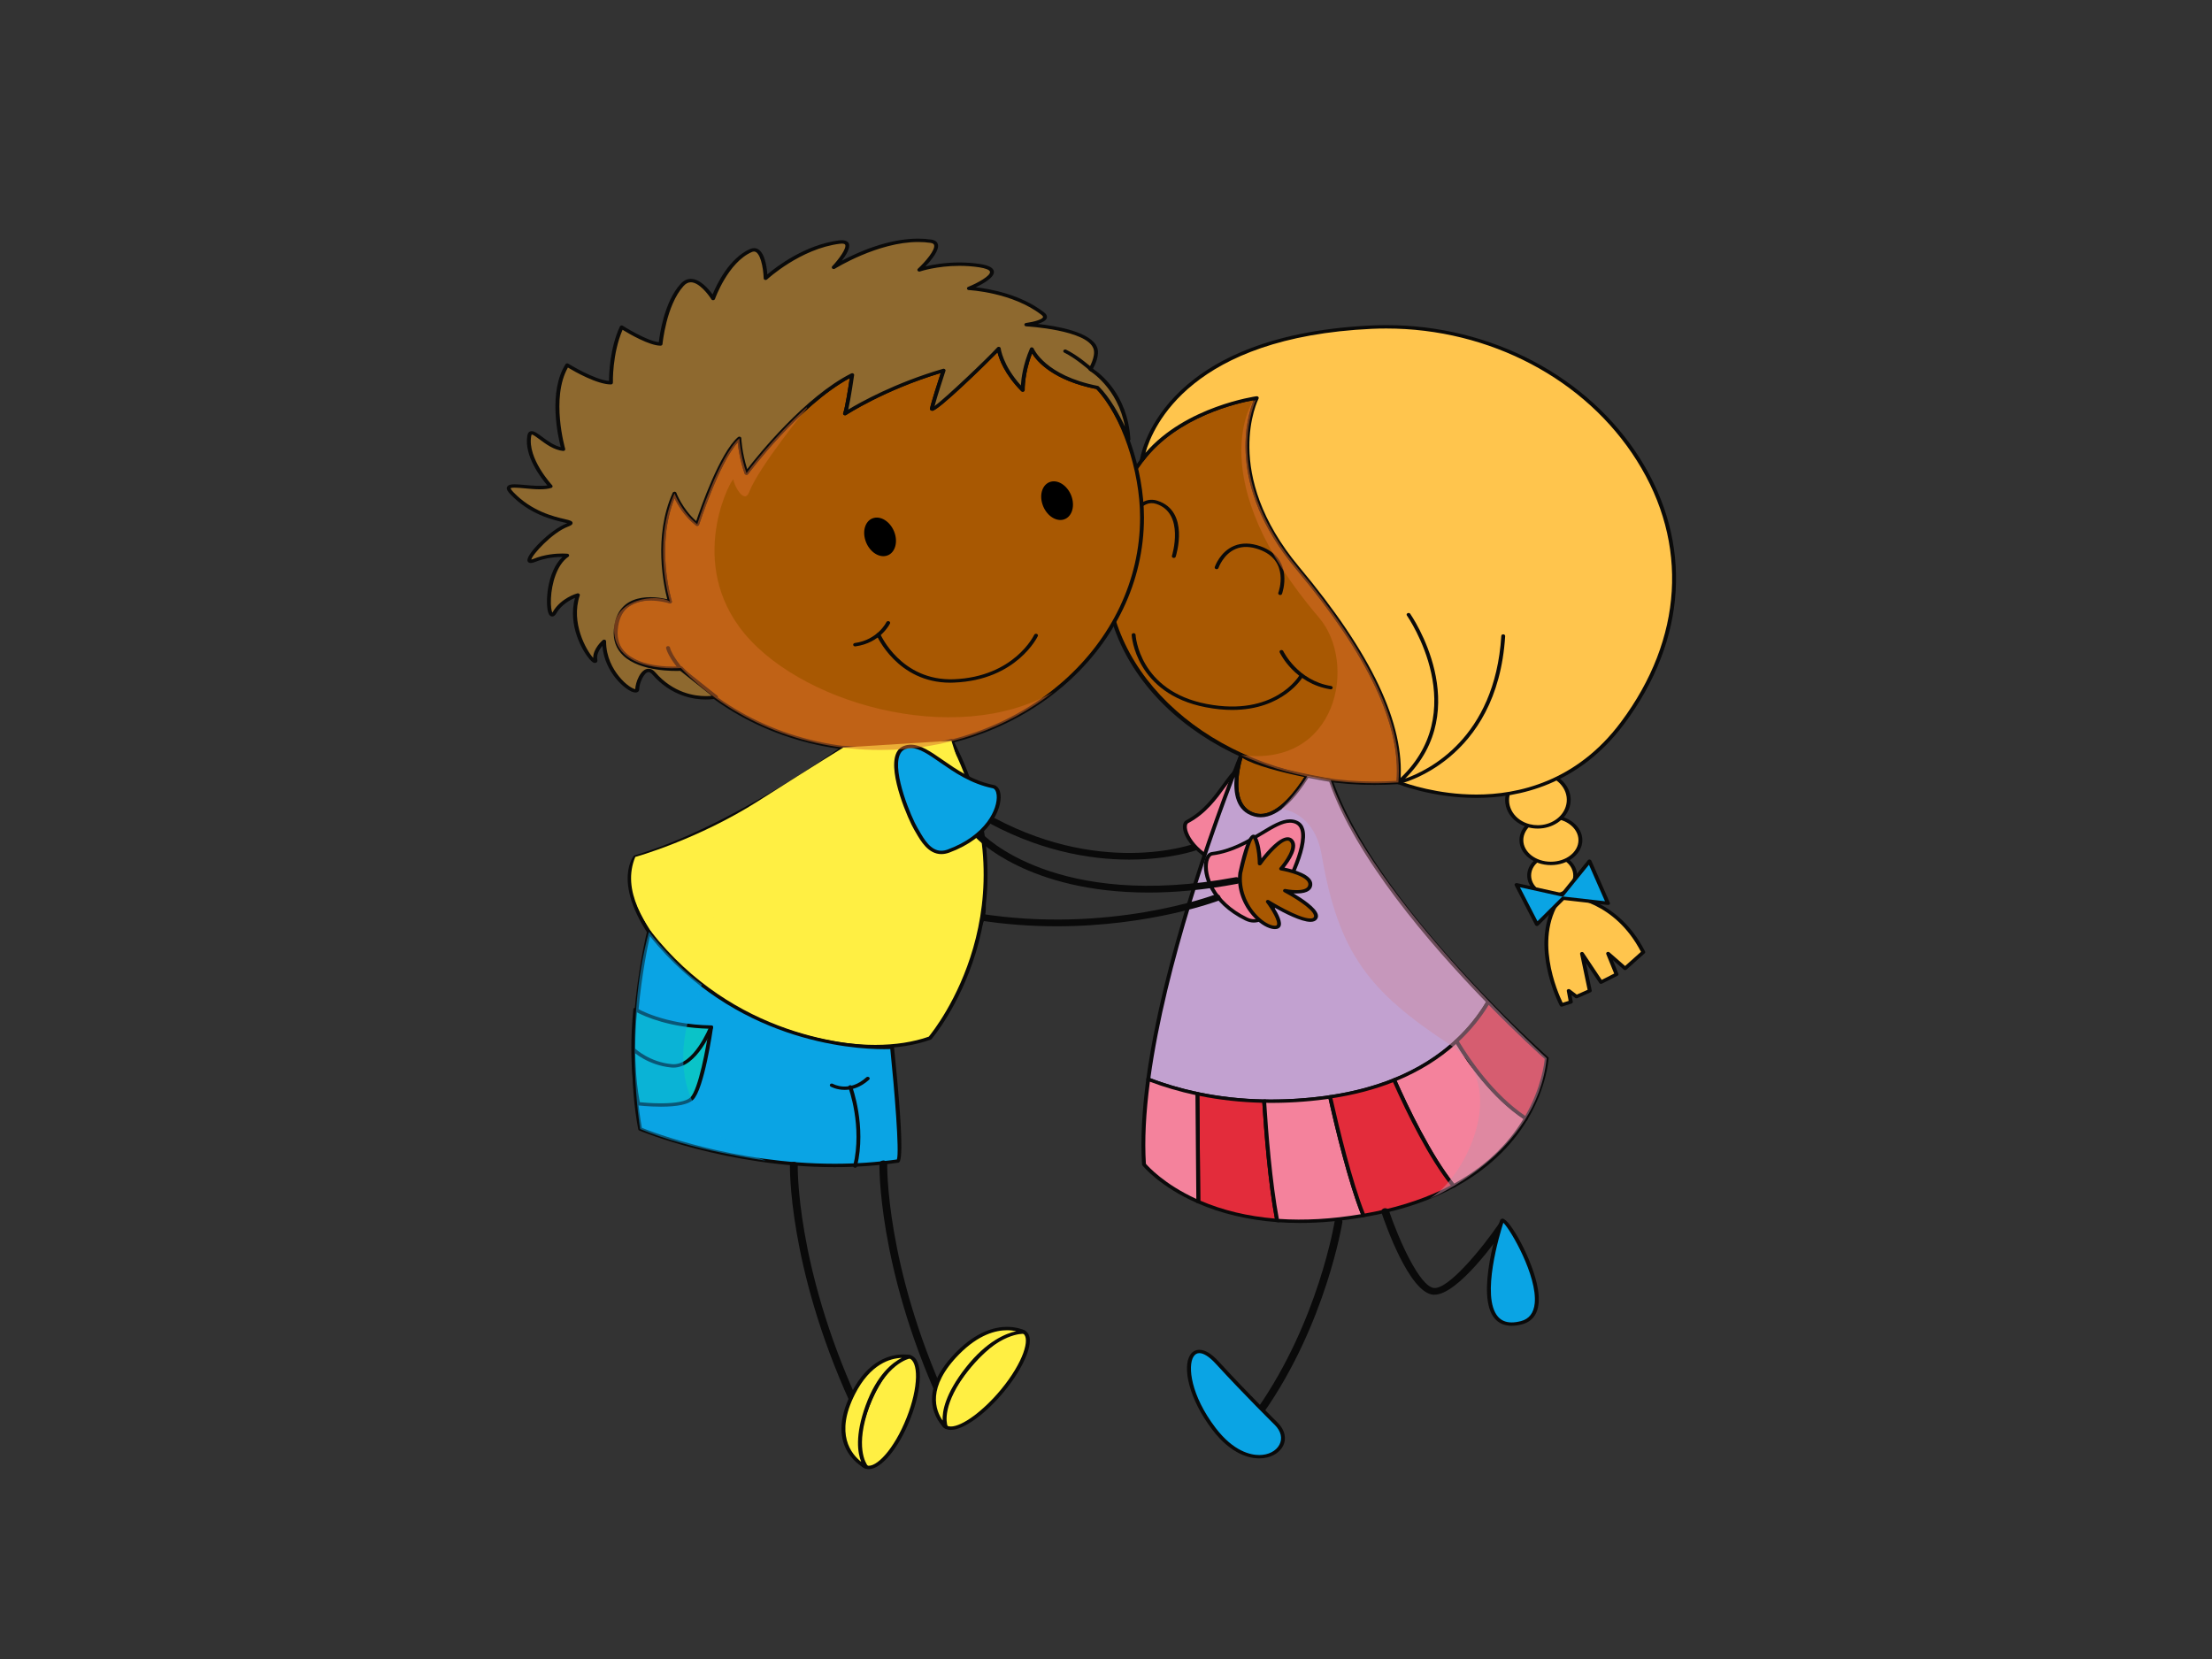 <?xml version="1.0" encoding="utf-8"?>
<!-- Generator: Adobe Illustrator 17.0.0, SVG Export Plug-In . SVG Version: 6.00 Build 0)  -->
<!DOCTYPE svg PUBLIC "-//W3C//DTD SVG 1.1//EN" "http://www.w3.org/Graphics/SVG/1.1/DTD/svg11.dtd">
<svg version="1.1" id="Layer_1" xmlns="http://www.w3.org/2000/svg" xmlns:xlink="http://www.w3.org/1999/xlink" x="0px" y="0px"
	 width="800px" height="600px" viewBox="0 0 800 600" enable-background="new 0 0 800 600" xml:space="preserve">
<rect x="0" y="0" width="800" height="600" fill="#333333" stroke="none"/>
<g>
	<g>
		<g>
			<path fill="#A85802" d="M505.751,282.977c-54.293,3.76-101.535-28.279-105.536-71.554c-1.495-16.222,2.977-31.898,12.751-44.955
				c14.143-18.9,41.578-22.558,41.578-22.558s-14.161,26.89,14.775,61.533C493.242,234.074,507.698,260.591,505.751,282.977z"/>
			<path fill="#0A0A0A" d="M497.11,283.88c-24.73,0-48.327-7.348-66.459-20.711c-18.252-13.435-29.303-31.799-31.142-51.699
				c-1.506-16.393,2.941-32.075,12.854-45.335c14.154-18.912,41.795-22.793,42.078-22.829c0.253-0.024,0.506,0.06,0.663,0.232
				c0.151,0.184,0.187,0.425,0.072,0.621c-0.133,0.265-13.618,26.998,14.715,60.921c26.417,31.627,38.378,57.113,36.553,77.941
				c-0.024,0.301-0.301,0.533-0.645,0.563C502.914,283.775,499.979,283.88,497.11,283.88z M453.435,144.708
				c-5.447,0.982-27.761,5.893-39.879,22.091c-9.762,13.034-14.124,28.457-12.642,44.588c3.694,39.969,45.941,71.271,96.196,71.271
				c2.634,0,5.321-0.085,7.978-0.256c1.555-20.422-10.346-45.498-36.342-76.604C443.101,175.087,451.224,150.062,453.435,144.708z"
				/>
		</g>
		<g>
			<g>
				<g>
					<path fill="#FFC54D" d="M569.692,316.622c0,3.995-3.73,7.225-8.315,7.225c-4.598,0-8.334-3.23-8.334-7.225
						c0-3.965,3.736-7.195,8.334-7.195C565.962,309.427,569.692,312.657,569.692,316.622z"/>
					<path fill="#0A0A0A" d="M561.376,324.456c-4.983,0-9.039-3.513-9.039-7.833c0-4.309,4.056-7.815,9.039-7.815
						c4.965,0,9.008,3.507,9.008,7.815C570.385,320.943,566.342,324.456,561.376,324.456z M561.376,310.03
						c-4.212,0-7.623,2.959-7.623,6.592c0,3.652,3.411,6.616,7.623,6.616c4.194,0,7.616-2.964,7.616-6.616
						C568.992,312.988,565.57,310.03,561.376,310.03z"/>
				</g>
				<g>
					<path fill="#FFC54D" d="M571.572,303.841c0,4.646-4.772,8.436-10.678,8.436c-5.887,0-10.653-3.79-10.653-8.436
						c0-4.661,4.766-8.436,10.653-8.436C566.799,295.405,571.572,299.18,571.572,303.841z"/>
					<path fill="#0A0A0A" d="M560.894,312.874c-6.267,0-11.365-4.049-11.365-9.032c0-4.993,5.098-9.051,11.365-9.051
						c6.279,0,11.389,4.058,11.389,9.051C572.283,308.825,567.173,312.874,560.894,312.874z M560.894,296.013
						c-5.502,0-9.967,3.519-9.967,7.828c0,4.308,4.465,7.815,9.967,7.815s9.979-3.507,9.979-7.815
						C570.873,299.532,566.395,296.013,560.894,296.013z"/>
				</g>
				<g>
					<path fill="#FFC54D" d="M566.914,291.997c-1.717,5.165-7.912,8.159-13.817,6.686c-5.911-1.473-9.316-6.863-7.587-12.045
						c1.723-5.164,7.912-8.159,13.823-6.692C565.245,281.431,568.637,286.809,566.914,291.997z"/>
					<path fill="#0A0A0A" d="M556.158,299.665c-1.103,0-2.2-0.133-3.266-0.397c-6.273-1.561-9.889-7.306-8.063-12.796
						c1.477-4.42,6.177-7.508,11.443-7.508c1.097,0,2.194,0.136,3.254,0.404c6.273,1.567,9.894,7.306,8.062,12.783
						C566.112,296.583,561.412,299.665,556.158,299.665z M556.272,280.184c-4.64,0-8.785,2.733-10.087,6.625
						c-1.609,4.839,1.572,9.91,7.092,11.286c0.946,0.232,1.916,0.355,2.88,0.355c4.64,0,8.792-2.727,10.081-6.631
						c1.615-4.838-1.573-9.909-7.099-11.286C558.2,280.313,557.23,280.184,556.272,280.184z"/>
				</g>
			</g>
			<g>
				<path fill="#FFC54D" d="M564.769,363.443c0,0-12.654-23.748,0.229-39.807c0,0,18.771,0,29.321,20.717l-6.574,5.893l-6.146-5.381
					l3.049,7.514l-5.634,2.844l-6.858-10.31l2.821,13.402l-4.815,2.133l-2.808-2.133l0.76,4.061L564.769,363.443z"/>
				<path fill="#0A0A0A" d="M564.769,364.058c-0.259,0-0.525-0.139-0.645-0.362c-0.121-0.241-12.672-24.26,0.307-40.41
					c0.133-0.162,0.337-0.253,0.566-0.253c0.205,0,19.349,0.241,29.966,21.078c0.121,0.217,0.067,0.494-0.133,0.663l-6.568,5.881
					c-0.139,0.126-0.38,0.247-0.518,0.193c-0.181,0-0.362-0.066-0.494-0.181l-3.953-3.452l2.007,4.959
					c0.109,0.271-0.012,0.584-0.307,0.723l-5.622,2.85c-0.169,0.085-0.362,0.096-0.542,0.066c-0.181-0.048-0.331-0.157-0.416-0.295
					l-4.839-7.255l2.085,9.949c0.06,0.253-0.091,0.524-0.368,0.651l-4.814,2.127c-0.254,0.109-0.561,0.085-0.784-0.085l-1.338-1.018
					l0.452,2.386c0.049,0.296-0.138,0.579-0.452,0.675l-3.338,1.072C564.937,364.039,564.859,364.058,564.769,364.058z
					 M565.371,324.251c-11.148,14.287-1.934,34.914-0.217,38.415l2.169-0.681l-0.663-3.567c-0.054-0.259,0.091-0.506,0.35-0.632
					c0.265-0.126,0.578-0.091,0.807,0.06l2.447,1.874l3.923-1.741l-2.718-12.955c-0.06-0.295,0.133-0.584,0.446-0.693
					c0.331-0.091,0.681,0.018,0.844,0.283l6.52,9.774l4.514-2.284l-2.862-7.044c-0.102-0.272,0.012-0.561,0.289-0.711
					c0.289-0.144,0.645-0.114,0.874,0.091l5.646,4.929l5.743-5.134C584.009,326.022,567.963,324.407,565.371,324.251z"/>
			</g>
		</g>
		<g>
			<path fill="#FFC54D" d="M505.751,282.977c1.946-22.386-12.509-48.903-36.432-77.534c-28.936-34.643-14.775-61.533-14.775-61.533
				s-27.436,3.658-41.578,22.558c0,0,5.11-44.528,83.09-48.149c78.8-3.661,142.12,74.329,90.761,143.171
				C555.501,303.462,505.751,282.977,505.751,282.977z"/>
			<path fill="#0A0A0A" d="M533.952,288.577c-16.035,0-28.388-5.01-28.508-5.046c-0.265-0.112-0.416-0.355-0.392-0.603
				c1.778-20.518-10.087-45.742-36.306-77.131c-25.646-30.71-17.523-55.736-15.311-61.09c-5.447,0.982-27.761,5.893-39.879,22.091
				c-0.181,0.238-0.512,0.331-0.819,0.238c-0.314-0.085-0.506-0.35-0.476-0.627c0.054-0.446,6.068-45.091,83.765-48.695
				c1.772-0.085,3.579-0.13,5.363-0.13c37.884,0,73.076,18.563,91.846,48.415c19.078,30.355,16.956,65.281-5.828,95.82
				C570.915,283.941,549.228,288.577,533.952,288.577z M506.487,282.597c2.29,0.859,13.437,4.764,27.465,4.764
				c14.926,0,36.119-4.544,52.268-26.197c22.501-30.153,24.61-64.631,5.773-94.573c-18.524-29.473-53.244-47.782-90.605-47.782
				c-1.754,0-3.538,0.036-5.291,0.117c-65.182,3.031-79.102,35.136-81.825,44.844c14.576-16.879,39.897-20.428,40.168-20.464
				c0.253-0.024,0.506,0.06,0.663,0.232c0.151,0.184,0.187,0.425,0.072,0.621c-0.133,0.265-13.618,26.998,14.715,60.921
				C496.122,236.487,508.102,261.838,506.487,282.597z"/>
		</g>
		<g>
			<path fill="#0A0A0A" d="M505.751,283.586c-0.253,0-0.494-0.118-0.615-0.302c-0.157-0.244-0.108-0.539,0.109-0.735
				c27.978-24.805,3.826-59.578,3.591-59.933c-0.223-0.277-0.109-0.669,0.229-0.84c0.32-0.172,0.76-0.088,0.958,0.202
				c0.241,0.362,23.814,34.299-1.844,59.62c8.093-2.832,32.473-14.399,34.787-51.605c0.012-0.331,0.301-0.615,0.735-0.584
				c0.386,0.012,0.681,0.313,0.663,0.645c-2.808,45.423-38.095,53.443-38.457,53.503C505.866,283.586,505.8,283.586,505.751,283.586
				L505.751,283.586z"/>
		</g>
		<g>
			<path fill="#0A0A0A" d="M424.524,201.784c-0.054,0-0.121,0-0.181-0.021c-0.38-0.09-0.597-0.422-0.494-0.747
				c0.054-0.154,4.748-15.345-5.664-18.771c-1.301-0.431-2.53-0.368-3.718,0.172c-4.357,1.964-6.593,9.493-6.616,9.572
				c-0.09,0.326-0.464,0.528-0.85,0.443c-0.373-0.088-0.602-0.419-0.506-0.744c0.096-0.331,2.428-8.135,7.315-10.352
				c1.549-0.699,3.194-0.777,4.863-0.22c11.612,3.808,6.749,19.557,6.532,20.226C425.126,201.613,424.825,201.784,424.524,201.784
				L424.524,201.784z"/>
		</g>
		<g>
			<path fill="#0A0A0A" d="M462.987,215.192c-0.067,0-0.139-0.012-0.211-0.03c-0.374-0.106-0.573-0.449-0.464-0.768
				c0.187-0.479,4.23-11.702-6.978-15.691c-3.145-1.124-5.966-1.193-8.4-0.181c-4.514,1.868-6.237,6.849-6.255,6.891
				c-0.102,0.325-0.494,0.509-0.874,0.419c-0.368-0.094-0.573-0.437-0.476-0.756c0.078-0.235,1.91-5.537,6.99-7.65
				c2.808-1.169,6.02-1.112,9.551,0.147c12.419,4.42,7.834,17.068,7.791,17.198C463.553,215.032,463.288,215.192,462.987,215.192
				L462.987,215.192z"/>
		</g>
		<g>
			<path fill="#0A0A0A" d="M445.638,256.755c-2.886,0-6.062-0.289-9.527-0.958c-25.568-4.92-26.815-25.953-26.833-26.164
				c-0.012-0.338,0.295-0.611,0.674-0.639c0.398-0.024,0.729,0.259,0.747,0.59c0,0.208,1.229,20.31,25.712,25.013
				c24.495,4.715,33.371-10.081,33.449-10.229c0.175-0.307,0.615-0.434,0.946-0.274c0.344,0.154,0.488,0.509,0.313,0.816
				C471.043,245.05,464.047,256.755,445.638,256.755L445.638,256.755z"/>
		</g>
		<g>
			<path fill="#0A0A0A" d="M481.281,249.314c-0.036,0-0.085-0.006-0.12-0.019c-12.896-2.063-18.138-12.907-18.349-13.362
				c-0.138-0.32,0.024-0.669,0.38-0.798c0.362-0.12,0.777,0.024,0.922,0.338c0.048,0.106,5.17,10.684,17.294,12.63
				c0.379,0.063,0.639,0.376,0.56,0.714C481.908,249.109,481.618,249.314,481.281,249.314L481.281,249.314z"/>
		</g>
		<g>
			<polygon fill="#0AA4E4" points="564.998,323.636 548.469,319.978 555.862,334.302 565.365,324.859 581.544,326.685 
				574.856,311.457 			"/>
			<path fill="#0A0A0A" d="M555.862,334.91c-0.036,0-0.072,0-0.109,0c-0.241-0.036-0.44-0.175-0.542-0.362l-7.381-14.311
				c-0.109-0.217-0.073-0.47,0.108-0.639c0.169-0.199,0.452-0.259,0.699-0.211l16.077,3.562l9.557-11.841
				c0.151-0.193,0.422-0.283,0.663-0.259c0.265,0.03,0.488,0.187,0.579,0.386l6.616,15.065c0.091,0.109,0.145,0.241,0.145,0.386
				c0,0.344-0.277,0.609-0.717,0.609c-0.03,0-0.085,0-0.109-0.006l-15.806-1.784l-9.256,9.19
				C556.248,334.838,556.067,334.91,555.862,334.91z M549.71,320.894l6.34,12.287l8.779-8.726c0.151-0.157,0.386-0.229,0.615-0.205
				l15.023,1.699l-5.797-13.208l-9.093,11.244c-0.162,0.217-0.464,0.302-0.747,0.241L549.71,320.894z"/>
		</g>
		<g>
			<g>
				<path fill="#0A0A0A" d="M408.392,310.885c-14.209,0-33.359-3.104-54.178-15.173c-0.645-0.374-0.819-1.142-0.397-1.693
					c0.44-0.555,1.319-0.714,1.958-0.334c41.446,24.028,75.702,11.605,76.052,11.47c0.711-0.262,1.53,0.012,1.838,0.639
					c0.331,0.608-0.018,1.325-0.723,1.609C432.767,307.463,423.312,310.885,408.392,310.885L408.392,310.885z"/>
			</g>
			<g>
				<path fill="#F4829C" d="M458.973,304.408c0.669-3.721,1.675-27.098-6.412-27.963c-7.785-0.847-10.425,13.968-23.163,20.711
					c-3.434,1.81,3.031,15.67,21.976,17.58C457.906,315.387,458.316,308.138,458.973,304.408z"/>
				<path fill="#0A0A0A" d="M452.188,315.387L452.188,315.387c-0.283,0-0.591-0.024-0.892-0.043
					c-14.583-1.47-22.024-9.906-23.29-14.881c-0.458-1.853-0.085-3.248,1.03-3.829c6.116-3.242,9.792-8.304,13.034-12.778
					c3.465-4.757,6.17-8.505,10.582-8.027c1.301,0.142,2.452,0.787,3.434,1.904c5.044,5.773,4.158,23.576,3.591,26.77
					c-0.066,0.373-0.133,0.774-0.205,1.199C458.876,309.559,457.967,315.387,452.188,315.387z M451.935,277.011
					c-3.23,0-5.622,3.314-8.671,7.496c-3.164,4.353-7.087,9.78-13.498,13.163c-0.542,0.289-0.693,1.283-0.386,2.525
					c1.181,4.646,8.213,12.533,22.079,13.932c4.802,0.458,5.869-3.791,6.628-8.584c0.067-0.437,0.126-0.856,0.193-1.224
					c0.674-3.757,1.217-20.665-3.327-25.86c-0.735-0.85-1.543-1.317-2.482-1.407C452.291,277.023,452.115,277.011,451.935,277.011z"
					/>
			</g>
		</g>
		<g>
			<path fill="#A85802" d="M453.845,294.706c7.532,2.037,14.914-7.535,18.969-14.091c-8.189-1.663-19.921-4.483-23.898-7.542
				C448.916,273.073,442.589,291.648,453.845,294.706z"/>
			<path fill="#0A0A0A" d="M455.942,295.583L455.942,295.583c-0.777,0-1.555-0.091-2.302-0.307
				c-11.786-3.178-5.658-21.594-5.399-22.38c0.06-0.196,0.247-0.355,0.488-0.415c0.229-0.046,0.476-0.006,0.657,0.135
				c2.953,2.272,11.335,4.911,23.591,7.403c0.211,0.064,0.392,0.178,0.47,0.35c0.09,0.178,0.084,0.376-0.018,0.548
				C469.283,287.607,462.884,295.583,455.942,295.583z M449.332,274.125c-1.067,3.652-4.393,17.523,4.73,19.99
				c0.608,0.172,1.241,0.259,1.88,0.259c6.291,0,12.455-8.057,15.812-13.344C463.655,279.343,453.76,276.863,449.332,274.125z"/>
		</g>
		<g>
			<path fill="#C2A1D0" d="M479.407,396.952c35.589-4.736,51.834-22.639,58.861-34.63c-19.674-20.222-47.393-52.153-56.987-80.117
				c0,0-3.61-0.591-8.466-1.591c-4.055,6.556-11.437,16.128-18.969,14.091c-11.256-3.058-4.929-21.633-4.929-21.633
				s-26.526,64.344-33.636,117.263C429.645,395.898,451.242,400.7,479.407,396.952z"/>
			<path fill="#0A0A0A" d="M459.756,398.893L459.756,398.893c-15.993,0-31.057-2.694-44.76-8.009
				c-0.283-0.12-0.452-0.368-0.416-0.632c7.05-52.377,33.407-116.742,33.673-117.386c0.12-0.313,0.518-0.479,0.879-0.374
				c0.368,0.102,0.566,0.428,0.458,0.747c-0.06,0.184-6.008,18.047,4.471,20.877c0.608,0.172,1.241,0.259,1.88,0.259
				c6.574,0,13.004-8.801,16.245-14.037c0.157-0.244,0.47-0.379,0.789-0.307c4.785,0.982,8.406,1.573,8.442,1.578
				c0.253,0.049,0.464,0.214,0.536,0.425c9.394,27.381,36.101,58.559,56.853,79.891c0.187,0.193,0.223,0.464,0.097,0.681
				c-6.43,10.949-22.675,30.057-59.385,34.944C472.851,398.441,466.198,398.893,459.756,398.893z M416.039,389.951
				c13.401,5.121,28.104,7.725,43.717,7.725l0,0c6.382,0,12.944-0.446,19.548-1.325c33.973-4.538,50.352-20.874,58.125-33.944
				c-20.699-21.32-47.17-52.304-56.703-79.674c-1.043-0.178-3.917-0.675-7.551-1.407c-4.151,6.602-10.431,14.257-17.233,14.257
				c-0.777,0-1.555-0.091-2.302-0.307c-6.761-1.823-7.629-8.662-7.092-14.299C439.407,299.581,421.697,348.475,416.039,389.951z"/>
		</g>
		<g>
			<g>
				<path fill="#E32C3B" d="M433.05,395.56l0.331,39.042c7.267,3.194,16.716,5.911,28.532,6.791
					c-2.645-13.709-4.121-33.697-4.712-43.151C448.223,398.079,440.16,397.061,433.05,395.56z"/>
				<path fill="#0A0A0A" d="M462.751,442.062l-0.898-0.06c-10.527-0.789-20.217-3.091-28.78-6.845l-0.398-0.168l-0.343-40.204
					l0.88,0.181c7.689,1.62,15.769,2.513,24.013,2.663l0.645,0.018l0.03,0.566c0.651,10.31,2.121,29.605,4.701,43.085
					L462.751,442.062z M434.087,434.228c8.056,3.483,17.143,5.664,26.977,6.484c-2.458-13.239-3.881-31.624-4.526-41.873
					c-7.809-0.187-15.462-1.024-22.778-2.507L434.087,434.228z"/>
			</g>
			<g>
				<path fill="#F4829C" d="M479.407,396.952c-7.936,1.048-15.33,1.416-22.205,1.29c0.591,9.454,2.067,29.442,4.712,43.151
					c8.985,0.669,19.355,0.277,31.214-1.796c-4.73-11.642-9.443-31.148-12.069-42.916
					C480.491,396.765,479.973,396.874,479.407,396.952z"/>
				<path fill="#0A0A0A" d="M470.091,442.303c-2.79,0-5.556-0.096-8.237-0.301c-0.331-0.018-0.585-0.235-0.639-0.506
					c-2.597-13.528-4.067-32.889-4.712-43.223c-0.019-0.169,0.054-0.331,0.199-0.458c0.133-0.121,0.355-0.151,0.512-0.187
					c7.153,0.133,14.679-0.289,22.091-1.277c0.307-0.043,0.615-0.102,0.91-0.145l0.723-0.114c0.368-0.078,0.742,0.151,0.808,0.482
					c2.453,10.931,7.261,31.033,12.04,42.819c0.072,0.163,0.048,0.35-0.048,0.5c-0.103,0.151-0.272,0.259-0.476,0.307
					C485.252,441.586,477.454,442.303,470.091,442.303z M462.51,440.832c9.268,0.639,19.246,0.067,29.684-1.699
					c-4.634-11.726-9.256-30.858-11.697-41.729h-0.012c-0.313,0.048-0.627,0.102-0.964,0.144c-7.237,0.97-14.552,1.41-21.573,1.308
					C458.593,409.185,460.04,427.666,462.51,440.832z"/>
			</g>
			<g>
				<path fill="#F4829C" d="M415.28,390.336c-1.482,10.973-2.145,21.469-1.543,30.786c0,0,6.05,7.532,19.644,13.48l-0.331-39.042
					C426.265,394.126,420.317,392.289,415.28,390.336z"/>
				<path fill="#0A0A0A" d="M433.381,435.216c-0.109,0-0.217-0.018-0.307-0.06c-13.6-5.959-19.656-13.371-19.91-13.69
					c-0.078-0.085-0.12-0.193-0.12-0.313c-0.573-8.713-0.054-19.108,1.536-30.9c0.024-0.187,0.157-0.368,0.344-0.452
					c0.199-0.096,0.434-0.108,0.645-0.036c5.519,2.151,11.467,3.898,17.644,5.2c0.313,0.066,0.53,0.313,0.53,0.591l0.349,39.041
					c0,0.223-0.126,0.422-0.331,0.53C433.628,435.186,433.508,435.216,433.381,435.216z M414.43,420.905
					c0.868,1,6.659,7.411,18.24,12.702l-0.32-37.571c-5.755-1.235-11.286-2.862-16.481-4.821
					C414.382,402.514,413.894,412.499,414.43,420.905z"/>
			</g>
			<g>
				<path fill="#F4829C" d="M551.879,404.509c-11.69-7.616-20.464-20.222-25.116-27.978c-5.556,5.141-12.901,10.129-22.561,14.04
					c4.785,10.804,13.046,27.96,21.482,38.349C538.948,421.773,546.992,412.704,551.879,404.509z"/>
				<path fill="#0A0A0A" d="M525.691,429.534c-0.223,0-0.44-0.102-0.585-0.259c-8.243-10.16-16.27-26.538-21.554-38.487
					c-0.133-0.301,0.024-0.627,0.362-0.765c8.623-3.483,16.131-8.171,22.331-13.914c0.157-0.133,0.386-0.229,0.615-0.193
					c0.223,0.024,0.422,0.145,0.531,0.32c4.236,7.086,13.106,20.096,24.905,27.791c0.271,0.181,0.362,0.494,0.199,0.759
					c-6.032,10.154-14.932,18.445-26.429,24.646C525.938,429.498,525.818,429.534,525.691,429.534z M505.107,390.884
					c4.297,9.689,12.467,26.761,20.771,37.204c10.847-5.948,19.283-13.823,25.086-23.41c-11.347-7.593-19.97-19.903-24.363-27.122
					C520.551,383.009,513.326,387.48,505.107,390.884z"/>
			</g>
			<g>
				<path fill="#E32C3B" d="M551.879,404.509c7.002-11.781,7.496-21.777,7.496-21.777s-9.045-8.002-21.108-20.409
					c-2.501,4.284-6.207,9.292-11.504,14.209C531.416,384.286,540.189,396.892,551.879,404.509z"/>
				<path fill="#0A0A0A" d="M552.121,405.419l-0.669-0.422c-12.022-7.833-21.012-21.024-25.315-28.189l-0.223-0.386l0.331-0.313
					c4.586-4.248,8.43-8.972,11.395-14.058l0.482-0.819l0.687,0.693c11.902,12.244,20.982,20.301,21.067,20.385l0.217,0.193
					l-0.012,0.253c-0.012,0.109-0.597,10.268-7.587,22.03L552.121,405.419z M527.62,376.633
					c4.236,7.002,12.756,19.343,24.013,26.954c5.899-10.226,6.888-19.017,7.026-20.62c-1.434-1.277-9.659-8.707-20.247-19.548
					C535.525,368.173,531.891,372.614,527.62,376.633z"/>
			</g>
			<g>
				<path fill="#E32C3B" d="M481.058,396.681c2.627,11.768,7.339,31.274,12.069,42.916c1.428-0.259,2.862-0.513,4.333-0.814
					c11.376-2.308,20.638-5.779,28.225-9.864c-8.436-10.389-16.698-27.544-21.482-38.349
					C497.617,393.246,489.958,395.374,481.058,396.681z"/>
				<path fill="#0A0A0A" d="M492.663,440.296l-0.205-0.5c-4.802-11.859-9.647-32.028-12.1-43.001l-0.133-0.597l0.711-0.108
					c8.322-1.229,16.047-3.278,22.977-6.068l0.681-0.283l0.272,0.608c4.297,9.738,12.805,27.634,21.403,38.222l0.422,0.531
					l-0.627,0.331c-8.225,4.435-17.794,7.774-28.448,9.955c-1.477,0.301-2.917,0.548-4.357,0.813L492.663,440.296z M481.884,397.176
					c2.452,10.912,7.08,30.087,11.702,41.717c1.224-0.223,2.459-0.44,3.718-0.705c10.226-2.073,19.433-5.26,27.388-9.454
					c-7.967-10.009-15.68-25.658-20.88-37.33C497.158,394.024,489.789,395.964,481.884,397.176z"/>
			</g>
		</g>
		<g>
			<path fill="#0A0A0A" d="M455.954,511.286c-0.247,0-0.5-0.048-0.735-0.175c-0.663-0.349-0.88-1.091-0.476-1.669
				c22.115-31.72,27.9-67.417,27.96-67.773c0.096-0.669,0.795-1.157,1.585-1.043c0.765,0.091,1.308,0.705,1.205,1.374
				c-0.048,0.355-5.923,36.559-28.334,68.701C456.888,511.075,456.43,511.286,455.954,511.286L455.954,511.286z"/>
		</g>
		<g>
			<path fill="#0A0A0A" d="M518.767,468.25c-0.211,0-0.428-0.006-0.639-0.024c-8.436-1.085-16.89-24.929-18.5-29.708
				c-0.223-0.65,0.205-1.325,0.958-1.512c0.753-0.186,1.525,0.181,1.741,0.826c3.538,10.479,11.057,27.322,16.216,27.972
				c5.152,0.663,17.24-13.998,23.669-23.374c0.404-0.584,1.272-0.765,1.941-0.421c0.663,0.338,0.885,1.09,0.488,1.669
				C541.774,447.858,527.342,468.25,518.767,468.25L518.767,468.25z"/>
		</g>
		<g>
			<path fill="#0AA4E4" d="M461.582,514.938c0,0-10.557-10.352-21.458-22.223c-10.901-11.889-15.48,5.176-1.055,24.056
				C453.49,535.667,470.374,523.772,461.582,514.938z"/>
			<path fill="#0A0A0A" d="M455.442,527.448h-0.012c-3.38,0-10.081-1.344-16.944-10.34c-8.575-11.238-10.853-22.555-8.093-26.996
				c0.784-1.272,1.958-1.941,3.368-1.941c2.043,0,4.381,1.398,6.912,4.152c10.769,11.744,21.332,22.109,21.441,22.217
				c2.597,2.621,3.296,5.785,1.862,8.49C462.54,525.754,459.262,527.448,455.442,527.448z M433.761,489.376
				c-0.885,0-1.591,0.44-2.127,1.296c-2.109,3.399-1.006,13.932,8.02,25.767c6.502,8.515,12.666,9.792,15.775,9.792l0,0
				c3.272,0,6.056-1.416,7.274-3.706c1.211-2.296,0.608-4.917-1.657-7.183c-0.102-0.102-10.678-10.503-21.47-22.259
				C437.37,490.69,435.316,489.376,433.761,489.376z"/>
		</g>
		<g>
			<path fill="#0AA4E4" d="M543.202,441.526c0,0-14.36,42.331,7.038,36.86C565.709,474.433,544.245,438.482,543.202,441.526z"/>
			<path fill="#0A0A0A" d="M546.715,479.488L546.715,479.488c-2.561-0.006-4.616-0.874-6.104-2.591
				c-7.195-8.328,1.531-34.426,1.91-35.528c0.151-0.47,0.567-0.633,0.904-0.633c2.537,0,11.027,15.016,12.762,25.363
				c1.507,9.032-2.295,11.985-5.76,12.877C549.095,479.314,547.854,479.488,546.715,479.488z M543.696,442.23
				c-1.211,3.784-8.201,26.701-1.952,33.944c1.224,1.404,2.845,2.097,4.972,2.097l0,0c1,0,2.115-0.157,3.32-0.464
				c2.994-0.771,4.676-2.959,5.02-6.508C555.983,461.495,546.414,444.767,543.696,442.23z"/>
		</g>
		<g>
			<path fill="#F4829C" d="M462.36,325.419c2.284-3.217,13.727-24.401,6.665-27.926c-6.804-3.402-15.878,9.355-30.647,11.259
				c-3.989,0.53-4.248,15.474,12.341,23.615C456.448,335.163,460.076,328.637,462.36,325.419z"/>
			<path fill="#0A0A0A" d="M453.459,333.657L453.459,333.657c-1.018,0-2.055-0.259-3.091-0.753
				c-12.775-6.273-15.824-16.547-14.763-21.56c0.404-1.856,1.374-3.019,2.675-3.194c7.087-0.904,12.745-4.332,17.746-7.361
				c3.971-2.401,7.406-4.474,10.515-4.474c1.013,0,1.965,0.22,2.838,0.651c1.139,0.576,1.916,1.546,2.308,2.898
				c2.055,7.02-6.773,23.121-8.726,25.869c-0.223,0.326-0.463,0.675-0.723,1.037C460.257,329.686,457.545,333.657,453.459,333.657z
				 M466.541,297.541c-2.669,0-5.935,1.952-9.707,4.236c-4.869,2.962-10.943,6.631-18.348,7.59
				c-0.645,0.072-1.224,0.958-1.489,2.199c-1,4.664,1.934,14.317,14.07,20.265c0.819,0.41,1.621,0.608,2.392,0.608
				c3.278,0,5.755-3.633,7.569-6.285c0.259-0.368,0.494-0.736,0.729-1.055c2.308-3.23,10.419-18.626,8.569-24.944
				c-0.307-1.03-0.844-1.735-1.657-2.142C468.006,297.695,467.313,297.541,466.541,297.541z"/>
		</g>
		<g>
			<path fill="#0A0A0A" d="M382.144,335.001c-8.966,0-18.62-0.639-28.701-2.254c-0.759-0.114-1.271-0.747-1.127-1.404
				c0.144-0.663,0.874-1.109,1.639-0.982c47.333,7.556,85.103-6.676,85.482-6.821c0.705-0.265,1.537,0,1.856,0.615
				c0.32,0.621-0.005,1.349-0.711,1.627C440.275,325.883,416.075,335.001,382.144,335.001L382.144,335.001z"/>
		</g>
		<g>
			<path fill="#FFD9B3" d="M355.732,326.366c0,0-3.019-13.902-4.543-11.016c-1.506,2.88-1.506,8.141-1.506,8.141
				s-6.972-9.714-9.702-7.363c-2.724,2.374,3.043,8.93,3.043,8.93s-9.4,1.578-9.104,4.989c0.307,3.405,7.875,1.838,7.875,1.838
				s-11.515,6.026-9.382,8.659c2.115,2.615,14.739-5.249,14.739-5.249s-6.261,8.31-2.019,8.044
				C349.375,343.081,356.841,335.471,355.732,326.366z"/>
			<path fill="#0A0A0A" d="M344.946,343.955c-1.024,0-1.507-0.44-1.73-0.802c-0.784-1.248,0.5-3.851,1.73-5.827
				c-3.122,1.754-8.231,4.369-11.051,4.369c-1.175,0-1.766-0.439-2.061-0.813c-0.35-0.434-0.464-0.976-0.331-1.56
				c0.512-2.097,4.519-4.809,7.309-6.478c-0.205,0.012-0.404,0.012-0.608,0.012c-4.122,0-4.887-1.735-4.989-2.759
				c-0.271-3.23,5.953-4.875,8.599-5.429c-1.531-1.941-4.899-6.743-2.338-8.961c0.428-0.355,0.952-0.548,1.53-0.548
				c2.561,0,6.164,4.037,8.057,6.399c0.138-1.832,0.506-4.586,1.494-6.454c0.325-0.621,0.771-0.76,1.103-0.76
				c0.536,0,2.175,0,4.772,11.901c0.614,5.013-1.247,10.274-4.983,14.131c-2.049,2.115-4.387,3.452-6.267,3.567L344.946,343.955z
				 M347.152,334.675c0.168,0,0.355,0.06,0.476,0.175c0.254,0.205,0.296,0.536,0.115,0.771c-2.007,2.663-3.839,6.086-3.29,6.96
				c0.03,0.048,0.109,0.163,0.494,0.163l0.138-0.012c1.483-0.096,3.507-1.296,5.285-3.14c3.483-3.609,5.236-8.533,4.67-13.16
				c-0.952-4.345-2.404-9.316-3.296-10.618c-1.338,2.887-1.362,7.611-1.362,7.677c0,0.265-0.21,0.507-0.512,0.579
				c-0.301,0.072-0.615-0.036-0.789-0.259c-2.067-2.874-6.074-7.43-8.075-7.43c-0.205,0-0.38,0.054-0.524,0.181
				c-1.874,1.621,1.694,6.532,3.085,8.129c0.151,0.168,0.187,0.386,0.102,0.597c-0.084,0.193-0.289,0.331-0.524,0.373
				c-2.278,0.374-8.719,2-8.521,4.338c0.102,1.079,1.296,1.639,3.579,1.639c1.747,0,3.417-0.344,3.434-0.35
				c0.326-0.078,0.687,0.078,0.808,0.368c0.133,0.265,0.018,0.591-0.283,0.735c-2.398,1.272-8.755,5.02-9.274,7.183
				c-0.091,0.338,0.012,0.512,0.09,0.615c0.061,0.06,0.223,0.277,0.916,0.277c3.085,0,10.316-4.085,12.841-5.664
				C346.856,334.718,347.007,334.675,347.152,334.675z"/>
		</g>
		<g opacity="0.5">
			<path fill="#D76B2A" d="M469.319,205.442c-26.164-31.319-17.095-56.302-15.113-60.804l-1.061,0.485
				c0,0-19.005,28.023,23.923,78.285c13.95,16.357,6.683,54.227-28.153,49.665l-0.024,0.006c16.601,7.577,36.215,11.323,56.86,9.897
				C507.698,260.591,493.242,234.074,469.319,205.442z"/>
		</g>
		<g opacity="0.5">
			<path fill="#C98EA6" d="M463.462,292.57c0,0,11.829,0.798,14.534,16.652c6.104,35.739,17.348,49.544,46.435,68.635
				c22.741,14.926,4.7,49.146-7.496,55.648c0,0,38.927-15.841,42.44-50.774c0,0-63.56-58.077-78.095-100.526l-8.466-1.591
				C472.814,280.614,470.5,285.263,463.462,292.57z"/>
		</g>
	</g>
	<g>
		<g>
			<path fill="#A85802" d="M396.871,140.15c9.129,9.445,16.173,29.608,16.173,47.007c0,46.438-42.374,84.082-94.636,84.082
				c-28.9,0-54.781-11.5-72.13-29.644c0,0-22.796,2.052-24.139-12.6c-1.175-12.781,15.951-14.408,20.169-11.371
				c0,0-6.568-20.912,1.645-39.183c0,0,2.35,6.496,8.201,11.16c0,0,7.978-24.766,15.245-31.072c0,0,0.241,5.887,2.579,12.606
				c0,0,19.234-26.01,38.228-35.552c0,0-1.639,11.582-2.567,14.013c0,0,14.064-9.346,35.631-15.64c0,0-3.749,11.377-4.218,13.814
				c-0.47,2.432,20.88-18.068,24.163-21.729c0,0,0.699,6.903,8.677,15.02c0,0-0.241-6.692,3.272-14.82
				C373.165,126.239,377.13,136.284,396.871,140.15z"/>
			<path fill="#0A0A0A" d="M318.408,271.853c-27.9,0-54.281-10.795-72.437-29.632c-0.476,0.025-1.349,0.073-2.513,0.073
				c-6.255,0-20.928-1.287-22.019-13.248c-0.343-3.727,0.771-6.828,3.296-9.198c2.772-2.597,7.195-4.152,11.835-4.152
				c1.802,0,3.417,0.259,4.664,0.702c-1.265-5.01-4.923-22.645,2.055-38.186c0.108-0.238,0.397-0.349,0.687-0.386
				c0.295,0.006,0.554,0.178,0.645,0.422c0.018,0.069,2.133,5.779,7.177,10.211c1.584-4.74,8.539-24.664,15.095-30.356
				c0.205-0.172,0.506-0.232,0.765-0.136c0.265,0.081,0.44,0.308,0.445,0.542c0.006,0.054,0.223,5.155,2.128,11.175
				c3.947-5.086,20.939-26.249,37.631-34.63c0.229-0.118,0.506-0.106,0.729,0.012c0.229,0.142,0.349,0.355,0.313,0.591
				c-0.054,0.398-1.211,8.515-2.139,12.477c4.26-2.567,16.921-9.689,34.281-14.748c0.247-0.088,0.524-0.024,0.711,0.135
				c0.186,0.157,0.271,0.386,0.186,0.6c-0.024,0.099-3.012,9.163-3.959,12.748c4.019-2.916,19.337-17.499,22.663-21.202
				c0.181-0.202,0.482-0.283,0.759-0.214c0.271,0.072,0.47,0.283,0.507,0.528c0.006,0.066,0.711,6.116,7.303,13.423
				c0.144-2.519,0.771-7.566,3.29-13.374c0.102-0.244,0.367-0.44,0.669-0.398c0.295,0,0.554,0.166,0.657,0.41
				c0.036,0.099,4.122,9.777,23.2,13.522c0.151,0.036,0.277,0.091,0.379,0.208c9.31,9.614,16.324,30,16.324,47.387
				C413.737,233.863,370.971,271.853,318.408,271.853z M246.279,240.98c0.205,0,0.404,0.087,0.542,0.223
				c17.879,18.713,43.983,29.427,71.587,29.427c51.792,0,93.919-37.447,93.919-83.473c0-17.044-6.803-36.956-15.836-46.453
				c-15.511-3.094-21.362-9.91-23.235-12.865c-2.826,7.303-2.664,13.155-2.664,13.209c0.006,0.259-0.168,0.491-0.452,0.591
				c-0.277,0.084-0.603,0.018-0.795-0.181c-6.032-6.143-7.966-11.573-8.581-14.016c-4.483,4.567-21.44,21.133-23.591,21.133
				c-0.211,0-0.5-0.102-0.632-0.244c-0.115-0.123-0.241-0.331-0.175-0.657c0.386-2.028,2.905-9.819,3.869-12.766
				c-20.512,6.189-34.046,15.08-34.179,15.168c-0.247,0.165-0.578,0.172-0.844,0.012c-0.247-0.147-0.355-0.431-0.253-0.69
				c0.729-1.877,1.917-9.602,2.368-12.648c-18.234,9.843-36.565,34.453-36.757,34.706c-0.145,0.196-0.41,0.31-0.693,0.274
				c-0.259-0.036-0.494-0.202-0.573-0.421c-1.663-4.778-2.284-9.087-2.489-11.281c-6.773,7.484-13.908,29.503-13.986,29.741
				c-0.061,0.205-0.241,0.365-0.476,0.425c-0.241,0.054-0.494,0-0.675-0.141c-4.224-3.372-6.652-7.614-7.719-9.862
				c-7.026,17.499-1.03,37.08-0.971,37.276c0.078,0.259-0.042,0.531-0.301,0.675c-0.259,0.147-0.597,0.13-0.832-0.042
				c-1.024-0.736-3.001-1.172-5.284-1.172c-4.255,0-8.292,1.395-10.804,3.751c-2.253,2.107-3.236,4.899-2.922,8.271
				c0.994,10.955,14.751,12.139,20.614,12.139c1.651,0,2.742-0.106,2.742-0.106C246.237,240.98,246.255,240.98,246.279,240.98z"/>
		</g>
		<g>
			<path fill="#8E692F" d="M396.871,140.15c-19.741-3.866-23.706-13.911-23.706-13.911c-3.513,8.128-3.272,14.82-3.272,14.82
				c-7.978-8.117-8.677-15.02-8.677-15.02c-3.284,3.661-24.634,24.161-24.163,21.729c0.47-2.437,4.218-13.814,4.218-13.814
				c-21.566,6.294-35.631,15.64-35.631,15.64c0.927-2.431,2.567-14.013,2.567-14.013c-18.994,9.542-38.228,35.552-38.228,35.552
				c-2.338-6.718-2.579-12.606-2.579-12.606c-7.267,6.306-15.245,31.072-15.245,31.072c-5.851-4.664-8.201-11.16-8.201-11.16
				c-8.213,18.271-1.645,39.183-1.645,39.183s-18.18-5.782-19.578,10.063c-1.41,15.836,23.573,14.314,23.573,14.314l12.654,10.045
				c0,0-12.624,2.896-22.525-8.523c-3.151-3.661-5.971,3.046-5.971,5.791c0,2.732-11.955-4.881-11.955-17.364
				c0,0-3.875,3.344-3.17,6.697c0.705,3.354-10.913-10.057-6.333-23.455c0,0-5.634,1.524-8.442,6.387
				c-2.814,4.887-3.869-14.92,4.574-20.704c0,0-5.972-0.615-11.955,1.828c-5.99,2.432,4.82-10.099,11.955-12.796
				c5.622-2.13-9.051,0-20.048-11.578c-4.923-5.183,8.093-0.603,14.077-2.432c0,0-9.25-9.843-7.743-18.279
				c0.699-3.965,5.972,4.26,12.311,4.869c0,0-5.64-19.18,1.404-30.467c0,0,10.202,6.399,15.83,6.399c0,0-0.349-10.955,3.869-20.102
				c0,0,9.496,6.089,14.064,6.089c0,0,1.278-14.109,7.743-21.316c4.929-5.484,11.262,4.875,11.262,4.875s4.7-13.471,13.721-17.369
				c4.929-2.13,5.273,10.051,5.273,10.051s12.082-11.286,26.737-13.091c7.393-0.922-2.109,9.135-2.109,9.135
				s18.945-11.922,35.167-9.443c5.99,0.91-4.212,10.358-4.212,10.358s9.858-3.347,21.807-1.515
				c11.968,1.823-3.868,8.213-3.868,8.213s15.914,0.702,26.737,9.138c3.525,2.751-5.978,3.965-5.978,3.965
				s22.441,1.211,24.977,8.529c1.061,3.053-1.765,7.62-1.765,7.62s12.666,7.306,13.721,25.279
				C408.109,158.836,403.234,146.455,396.871,140.15z"/>
			<path fill="#0A0A0A" d="M255.258,252.989c-4.284,0-12.522-1.184-19.373-9.111c-0.331-0.362-0.808-0.81-1.332-0.81
				c-1.591,0-3.386,4.076-3.386,6.246c0,0.693-0.53,1.159-1.314,1.159c-1.699,0.012-4.785-2.223-7.165-5.176
				c-2.025-2.51-4.399-6.502-4.826-11.726c-0.995,1.19-2.218,3.112-1.832,4.965c0.06,0.271,0.102,0.669-0.181,0.976
				c-0.133,0.141-0.464,0.259-0.669,0.259l0,0c-0.379,0-0.916-0.154-1.97-1.383c-2.471-2.848-7.978-12.182-5.249-22.163
				c-1.747,0.741-4.917,2.431-6.773,5.634c-0.151,0.283-0.639,1.106-1.47,1.106l0,0c-0.584,0-1.03-0.386-1.338-1.135
				c-1.253-3.136-0.741-14.987,5.056-20.416c-2.079-0.012-5.996,0.223-9.955,1.844c-1.591,0.639-2.519,0.373-2.706-0.443
				c-0.566-2.302,8.334-11.286,14.077-13.471c0.114-0.036,0.211-0.075,0.295-0.112c-0.379-0.096-0.861-0.214-1.308-0.319
				c-4.025-0.934-12.365-2.904-19.294-10.193c-0.76-0.81-1.585-1.829-1.121-2.676c0.428-0.786,1.657-0.892,2.676-0.892
				c1.048,0,2.398,0.13,3.832,0.253c2.7,0.256,6.008,0.491,8.02,0.147c-2.121-2.479-8.539-10.671-7.231-18.026
				c0.235-1.323,0.989-1.591,1.585-1.591c1,0,2.163,0.865,3.76,2.049c1.91,1.431,4.23,3.151,6.731,3.733
				c-1.043-4.019-4.562-19.91,1.717-29.979c0.096-0.16,0.265-0.271,0.464-0.302c0.205-0.045,0.41-0.006,0.566,0.102
				c0.102,0.051,9.256,5.761,14.709,6.246c0.012-2.537,0.295-11.831,3.935-19.698c0.072-0.172,0.247-0.302,0.458-0.35
				c0.205-0.06,0.44-0.024,0.608,0.099c0.085,0.048,8.508,5.42,13.016,5.924c0.319-2.817,1.976-14.531,7.827-21.039
				c1.085-1.235,2.357-1.856,3.749-1.856c3.356,0,6.459,3.673,7.87,5.637c1.446-3.531,5.977-13.151,13.594-16.45
				c0.476-0.208,0.958-0.313,1.41-0.313c3.634,0,4.567,6.351,4.802,9.494c3.368-2.85,13.709-10.756,26.013-12.293
				c2.23-0.277,3.067,0.443,3.393,1.006c0.808,1.501-0.861,4.224-2.482,6.351c5.393-2.887,16.559-7.996,27.61-7.996
				c1.651,0,3.248,0.117,4.767,0.344c1.524,0.241,2.103,0.946,2.314,1.512c0.837,2.16-2.344,5.98-4.466,8.201
				c2.555-0.627,6.948-1.432,12.299-1.432c2.525,0,5.031,0.181,7.442,0.549c3.181,0.485,4.827,1.374,5.038,2.663
				c0.313,2.124-3.79,4.453-6.562,5.761c4.917,0.552,16.257,2.492,24.736,9.1c1.085,0.834,1.109,1.596,0.946,2.076
				c-0.338,0.94-1.736,1.609-3.236,2.076c6.731,0.747,19.518,2.908,21.494,8.608c0.934,2.688-0.826,6.312-1.543,7.602
				c2.428,1.594,12.485,9.147,13.516,25.245c0.036,0.075,0.054,0.147,0.054,0.229c0,0.338-0.331,0.621-0.723,0.605
				c-0.313,0.021-0.584-0.154-0.687-0.41c-0.048-0.117-4.827-12.139-10.949-18.327c-15.517-3.094-21.368-9.91-23.242-12.865
				c-2.826,7.303-2.664,13.155-2.664,13.209c0.006,0.259-0.168,0.491-0.452,0.591c-0.277,0.084-0.603,0.018-0.795-0.181
				c-6.032-6.143-7.966-11.573-8.581-14.016c-4.483,4.567-21.44,21.133-23.591,21.133c-0.211,0-0.5-0.102-0.632-0.244
				c-0.115-0.123-0.241-0.331-0.175-0.657c0.386-2.028,2.905-9.819,3.869-12.766c-20.494,6.189-34.046,15.08-34.179,15.168
				c-0.247,0.165-0.578,0.165-0.844,0.012c-0.247-0.147-0.355-0.431-0.253-0.69c0.729-1.877,1.917-9.602,2.368-12.648
				c-18.234,9.843-36.565,34.453-36.757,34.706c-0.145,0.196-0.41,0.31-0.693,0.274c-0.259-0.036-0.494-0.202-0.573-0.421
				c-1.663-4.778-2.284-9.087-2.489-11.281c-6.773,7.484-13.908,29.503-13.986,29.741c-0.061,0.205-0.241,0.365-0.476,0.425
				c-0.241,0.054-0.494,0-0.675-0.141c-4.224-3.372-6.652-7.614-7.719-9.862c-7.026,17.499-1.03,37.08-0.971,37.276
				c0.067,0.223-0.012,0.455-0.217,0.615c-0.187,0.16-0.458,0.196-0.711,0.118c-0.03-0.006-3.181-0.988-6.833-0.988
				c-7.213,0-11.19,3.531-11.805,10.524c-0.313,3.51,0.729,6.42,3.08,8.62c6.254,5.845,19.68,5.046,19.747,5.034
				c0.186-0.006,0.373,0.054,0.524,0.16l12.661,10.057c0.193,0.147,0.271,0.379,0.205,0.591c-0.06,0.22-0.247,0.391-0.512,0.439
				C259.084,252.658,257.595,252.989,255.258,252.989z M234.553,241.854c0.88,0,1.705,0.428,2.459,1.314
				c6.484,7.478,14.209,8.595,18.246,8.595c0.856,0,1.603-0.036,2.163-0.106l-11.383-9.038c-2.079,0.093-14.402,0.325-20.572-5.444
				c-2.621-2.456-3.79-5.674-3.447-9.542c1.242-14.028,15.101-11.91,19.319-10.904c-1.193-4.508-5.189-22.603,1.952-38.517
				c0.108-0.238,0.397-0.349,0.687-0.386c0.295,0.006,0.554,0.178,0.645,0.422c0.018,0.069,2.133,5.779,7.177,10.211
				c1.584-4.74,8.539-24.664,15.095-30.356c0.205-0.172,0.506-0.232,0.765-0.136c0.265,0.081,0.44,0.308,0.445,0.542
				c0.006,0.054,0.223,5.155,2.128,11.175c3.947-5.086,20.939-26.249,37.631-34.63c0.229-0.118,0.506-0.106,0.729,0.012
				c0.229,0.142,0.349,0.355,0.313,0.591c-0.054,0.398-1.211,8.515-2.139,12.477c4.26-2.567,16.921-9.689,34.281-14.748
				c0.247-0.088,0.524-0.024,0.711,0.135c0.186,0.157,0.271,0.386,0.186,0.6c-0.024,0.099-3.012,9.163-3.959,12.748
				c4.019-2.916,19.337-17.499,22.663-21.202c0.181-0.202,0.482-0.283,0.759-0.214c0.271,0.072,0.47,0.283,0.507,0.528
				c0.006,0.066,0.711,6.116,7.303,13.423c0.144-2.519,0.771-7.566,3.29-13.374c0.102-0.244,0.367-0.44,0.669-0.398
				c0.295,0,0.554,0.166,0.657,0.41c0.036,0.099,4.122,9.777,23.2,13.522c0.144,0.036,0.271,0.091,0.373,0.196
				c4.026,3.998,7.442,10.31,9.449,14.516c-2.634-14.149-12.733-20.153-12.848-20.214c-0.307-0.172-0.41-0.515-0.234-0.798
				c0.024-0.036,2.663-4.39,1.705-7.152c-2.368-6.828-24.127-8.081-24.35-8.087c-0.355-0.024-0.645-0.271-0.657-0.591
				c-0.006-0.307,0.241-0.587,0.597-0.626c2.73-0.356,5.863-1.238,6.14-2.085c0.102-0.265-0.235-0.597-0.524-0.826
				c-10.503-8.189-26.14-8.976-26.303-8.982c-0.319-0.012-0.591-0.214-0.657-0.491c-0.06-0.265,0.102-0.545,0.397-0.669
				c3.429-1.377,8.153-3.986,7.924-5.447c-0.096-0.681-1.512-1.256-3.881-1.627c-2.32-0.355-4.748-0.533-7.195-0.533
				c-8.183,0-14.179,2.007-14.239,2.034c-0.301,0.109-0.645,0.012-0.832-0.235c-0.187-0.232-0.157-0.545,0.067-0.756
				c2.615-2.426,6.514-6.906,5.838-8.639c-0.09-0.244-0.319-0.563-1.229-0.711c-1.434-0.211-2.953-0.319-4.519-0.319
				c-14.589,0-29.972,9.565-30.117,9.668c-0.295,0.172-0.693,0.141-0.927-0.078c-0.241-0.226-0.254-0.566-0.03-0.811
				c2.35-2.479,5.357-6.559,4.67-7.822c-0.187-0.338-0.856-0.442-1.916-0.319c-14.258,1.768-26.2,12.796-26.315,12.904
				c-0.211,0.178-0.506,0.235-0.771,0.16c-0.271-0.085-0.44-0.307-0.452-0.552c-0.121-4.04-1.278-9.702-3.477-9.702
				c-0.241,0-0.494,0.049-0.784,0.172c-8.64,3.745-13.311,16.86-13.353,17.001c-0.096,0.226-0.331,0.398-0.615,0.425
				c-0.283,0.018-0.555-0.099-0.687-0.32c-1.055-1.714-4.429-6.152-7.435-6.152c-0.952,0-1.82,0.446-2.645,1.362
				c-6.279,6.987-7.581,20.864-7.599,21.006c-0.024,0.313-0.325,0.557-0.705,0.557c-4.019,0-11.364-4.284-13.739-5.746
				c-3.772,8.762-3.495,19.027-3.489,19.138c0,0.166-0.073,0.325-0.199,0.434c-0.133,0.123-0.307,0.193-0.506,0.193
				c-4.996,0-13.173-4.667-15.571-6.111c-6.267,11.003-1.043,29.213-0.982,29.409c0.048,0.196,0,0.395-0.145,0.555
				c-0.156,0.147-0.386,0.22-0.615,0.196c-3.32-0.319-6.321-2.549-8.508-4.188c-1.109-0.823-2.35-1.751-2.832-1.751
				c-0.012,0.006-0.12,0.13-0.193,0.56c-1.44,8.081,7.49,17.701,7.58,17.791c0.144,0.148,0.193,0.359,0.139,0.555
				c-0.067,0.196-0.229,0.344-0.446,0.404c-1.085,0.338-2.453,0.507-4.164,0.507c-1.808,0-3.748-0.187-5.454-0.347
				c-1.386-0.133-2.7-0.25-3.676-0.25c-1.205,0-1.404,0.189-1.404,0.202l0,0c0,0-0.067,0.325,0.928,1.371
				c6.659,6.993,14.709,8.882,18.584,9.792c1.934,0.455,2.808,0.663,2.868,1.374c0.06,0.651-0.753,1.022-1.651,1.359
				c-5.658,2.131-12.961,10.148-13.268,11.916c0.144-0.024,0.373-0.091,0.729-0.232c4.164-1.709,8.352-1.958,10.479-1.958
				c1.151,0,1.855,0.078,1.855,0.078c0.283,0.024,0.518,0.196,0.59,0.437c0.078,0.238-0.006,0.485-0.234,0.645
				c-4.255,2.922-6.068,9.885-6.309,14.974c-0.151,2.985,0.211,4.661,0.5,5.251c0.042-0.063,0.103-0.159,0.168-0.259
				c2.922-5.052,8.623-6.643,8.858-6.715c0.254-0.064,0.524-0.006,0.711,0.147c0.181,0.16,0.253,0.404,0.181,0.618
				c-3.362,9.831,2.404,19.9,4.863,22.573c-0.078-3.323,3.29-6.288,3.459-6.43c0.199-0.172,0.506-0.226,0.765-0.136
				c0.265,0.099,0.434,0.32,0.434,0.573c0,5.716,2.513,10.024,4.634,12.642c2.519,3.143,5.062,4.556,5.917,4.658
				C229.822,246.864,231.618,241.854,234.553,241.854z"/>
		</g>
		<g>
			<path fill="#0A0A0A" d="M394.744,134.316c-0.187,0-0.374-0.072-0.506-0.189c-0.054-0.043-5.08-4.525-9.329-6.593
				c-0.343-0.16-0.47-0.536-0.277-0.831c0.187-0.292,0.627-0.404,0.958-0.232c4.435,2.148,9.454,6.619,9.647,6.803
				c0.289,0.259,0.277,0.632-0.006,0.871C395.093,134.25,394.912,134.316,394.744,134.316L394.744,134.316z"/>
		</g>
		<g>
			<path fill="#0A0A0A" d="M246.303,242.601c-0.217,0-0.439-0.072-0.578-0.238c-0.168-0.202-4.085-4.815-4.815-7.963
				c-0.072-0.326,0.169-0.645,0.56-0.715c0.356-0.072,0.753,0.148,0.826,0.479c0.669,2.874,4.525,7.43,4.562,7.466
				c0.235,0.271,0.168,0.651-0.151,0.85C246.586,242.571,246.442,242.601,246.303,242.601L246.303,242.601z"/>
		</g>
		<g>
			<path d="M323.609,192.9c1.211,3.787-0.193,7.442-3.128,8.135c-2.935,0.699-6.291-1.799-7.502-5.601
				c-1.211-3.793,0.187-7.438,3.122-8.129C319.041,186.606,322.391,189.109,323.609,192.9z"/>
		</g>
		<g>
			<path d="M387.633,179.802c1.193,3.794-0.199,7.43-3.133,8.141c-2.928,0.702-6.291-1.805-7.496-5.604
				c-1.218-3.791,0.187-7.436,3.121-8.144C383.066,173.502,386.416,176.009,387.633,179.802z"/>
		</g>
		<g>
			<path fill="#0A0A0A" d="M343.699,246.906c-19.204,0-26.58-17.014-26.664-17.185c-0.12-0.32,0.061-0.669,0.434-0.781
				c0.344-0.117,0.76,0.042,0.892,0.362c0.085,0.166,7.484,17.044,26.628,16.357c21.814-0.895,28.978-15.92,29.05-16.074
				c0.145-0.32,0.549-0.455,0.916-0.338c0.361,0.13,0.53,0.479,0.391,0.792c-0.072,0.16-7.58,15.914-30.291,16.824
				C344.609,246.888,344.151,246.906,343.699,246.906L343.699,246.906z"/>
		</g>
		<g>
			<path fill="#0A0A0A" d="M309.261,233.773c-0.338,0-0.645-0.208-0.693-0.515c-0.06-0.325,0.205-0.645,0.578-0.696
				c8.316-1.16,11.395-7.484,11.425-7.55c0.144-0.313,0.554-0.461,0.922-0.338c0.349,0.13,0.536,0.491,0.392,0.81
				c-0.15,0.275-3.435,7.023-12.51,8.289C309.334,233.773,309.297,233.773,309.261,233.773L309.261,233.773z"/>
		</g>
		<g>
			<path fill="#FFEF43" d="M305.037,270.328c0,0-40.102,29.252-75.275,39.593c0,0-8.629,10.883,9.84,33.817
				c21.115,26.207,68.604,41.735,96.745,31.684c0,0,39.753-45.688,7.75-107.537C344.097,267.885,328.261,272.453,305.037,270.328z"
				/>
			<path fill="#0A0A0A" d="M316.57,379.116c-28.58,0-61.186-14.733-77.541-35.016c-18.541-23.043-10.213-34.058-9.846-34.516
				c0.085-0.108,0.199-0.193,0.344-0.229c34.661-10.211,74.66-39.198,75.052-39.49c0.157-0.111,0.349-0.147,0.53-0.141
				c4.08,0.373,8.201,0.557,12.256,0.557c15.999,0,26.394-2.941,26.502-2.965c0.343-0.105,0.723,0.043,0.861,0.326
				c31.811,61.454-7.43,107.69-7.815,108.154c-0.072,0.085-0.175,0.144-0.301,0.199C330.797,378.068,324.054,379.116,316.57,379.116
				z M230.226,310.428c-0.916,1.434-6.773,12.178,9.967,32.973c15.836,19.662,48.683,34.498,76.377,34.498
				c7.219,0,13.715-1.006,19.325-2.97c2.284-2.76,37.975-47.376,7.803-106.293c-2.482,0.627-12.293,2.874-26.333,2.874
				c-4.007,0-8.086-0.189-12.106-0.548C301.934,273.351,263.688,300.503,230.226,310.428z"/>
		</g>
		<g>
			<path fill="#FFEF43" d="M345.729,273.073c0,0-16.643-3.455-48.538,21.929c-31.901,25.38-50.888,31.683-35.185,66.616
				c0,0-42.223-27.821-32.244-51.696c0,0,22.398-6.177,44.44-20.195c22.049-14.016,30.834-19.397,30.834-19.397l39.06-2.444
				L345.729,273.073z"/>
		</g>
		<g>
			<g>
				<path fill="#0AA4E4" d="M234.685,337.032c0,0-9.496,37.788-3.164,71.292c0,0,44.193,18.662,93.226,11.576
					c2.109-0.307-2.121-41.121-2.121-41.121S270.213,382.43,234.685,337.032z"/>
				<path fill="#0A0A0A" d="M301.825,422.116c-38.788,0-70.298-13.118-70.605-13.239c-0.217-0.09-0.362-0.265-0.392-0.452
					c-6.285-33.245,3.074-71.141,3.17-71.509c0.061-0.253,0.277-0.428,0.554-0.47c0.265-0.06,0.561,0.048,0.723,0.253
					c30.159,38.541,72.31,41.542,84.512,41.542c1.784,0,2.754-0.072,2.79-0.072c0.349-0.018,0.717,0.217,0.747,0.554
					c4.29,41.38,2.284,41.675,1.524,41.777C317.456,421.568,309.701,422.116,301.825,422.116z M232.149,407.913
					c3.441,1.386,33.335,12.973,69.677,12.973c7.707,0,15.287-0.524,22.543-1.549c0.994-2.548-0.885-25.399-2.38-39.921
					c-0.488,0.018-1.235,0.036-2.2,0.036c-12.25,0-54.256-2.971-84.747-40.879C233.438,345.684,226.707,378.591,232.149,407.913z"/>
			</g>
			<g>
				<g>
					<path fill="#0A0A0A" d="M309.267,422.339c-0.06,0-0.102-0.012-0.15-0.012c-0.373-0.072-0.626-0.392-0.536-0.717
						c3.441-14.299-1.705-28.195-1.754-28.327c-0.114-0.313,0.078-0.669,0.458-0.765c0.362-0.115,0.771,0.072,0.885,0.391
						c0.054,0.133,5.297,14.323,1.784,28.943C309.882,422.146,309.593,422.339,309.267,422.339L309.267,422.339z"/>
				</g>
				<g>
					<path fill="#0A0A0A" d="M305.525,394.174c-3.007,0-5.068-1.163-5.092-1.187c-0.325-0.181-0.41-0.56-0.205-0.844
						c0.217-0.277,0.651-0.349,0.982-0.168c0.241,0.138,5.935,3.278,12.112-2.35c0.271-0.235,0.735-0.241,1-0.018
						c0.277,0.229,0.289,0.608,0.024,0.868C311.159,393.367,308.026,394.174,305.525,394.174L305.525,394.174z"/>
				</g>
			</g>
			<g>
				<g>
					<path fill="#0AC3C8" d="M229.762,365.07c0,0,9.84,6.092,27.43,6.394c0,0-3.158,22.235-7.02,25.905
						c-3.869,3.639-19.355,1.82-19.355,1.82S227.653,386.094,229.762,365.07z"/>
					<path fill="#0A0A0A" d="M239.048,400.249c-4.357,0-8.286-0.452-8.328-0.458c-0.296-0.03-0.531-0.235-0.597-0.482
						c-0.036-0.139-3.157-13.432-1.067-34.294c0.024-0.217,0.181-0.41,0.404-0.5c0.234-0.096,0.5-0.072,0.699,0.06
						c0.102,0.06,9.919,5.99,27.056,6.279c0.193,0.006,0.379,0.078,0.506,0.205c0.139,0.139,0.205,0.302,0.175,0.476
						c-0.133,0.922-3.236,22.482-7.219,26.236C248.936,399.411,245.019,400.249,239.048,400.249z M231.414,398.628
						c1.169,0.126,4.278,0.404,7.635,0.404c5.489,0,9.147-0.729,10.593-2.085c2.953-2.772,5.79-18.307,6.767-24.892
						c-14.172-0.38-23.151-4.405-26.049-5.93C228.671,384.178,230.913,396.265,231.414,398.628z"/>
				</g>
				<g>
					<path fill="#0A0A0A" d="M243.585,386.118c-0.241,0-0.47-0.012-0.717-0.03c-8.593-0.784-13.932-5.779-14.154-5.99
						c-0.259-0.259-0.247-0.639,0.042-0.85c0.295-0.235,0.735-0.223,0.994,0.03c0.06,0.048,5.213,4.875,13.275,5.592
						c7.798,0.802,13.45-13.461,13.51-13.6c0.121-0.319,0.531-0.488,0.886-0.379c0.373,0.102,0.573,0.446,0.446,0.765
						C257.626,372.27,252.076,386.118,243.585,386.118L243.585,386.118z"/>
				</g>
			</g>
		</g>
		<g>
			<path fill="#0AA4E4" d="M331.183,299.671c-2.097-3.504-12.07-26.297-3.983-29.343c7.803-2.935,16.18,10.967,32.015,14.161
				c4.278,0.871,2.814,16.3-16.18,23.305C336.48,310.217,333.292,303.184,331.183,299.671z"/>
			<path fill="#0A0A0A" d="M340.439,308.897c-4.718,0-7.43-4.712-9.219-7.819c-0.235-0.392-0.446-0.774-0.651-1.124
				c-1.796-2.965-9.443-20.145-6.532-27.279c0.579-1.437,1.555-2.407,2.893-2.904c0.795-0.301,1.639-0.449,2.5-0.449
				c3.549,0,7.219,2.543,11.467,5.49c5.086,3.543,10.859,7.547,18.481,9.087c1.38,0.283,2.296,1.573,2.489,3.562
				c0.524,5.242-4.05,15.546-18.56,20.901C342.337,308.716,341.367,308.897,340.439,308.897z M329.43,270.527
				c-0.675,0-1.314,0.121-1.946,0.362c-0.97,0.362-1.657,1.073-2.109,2.184c-2.627,6.43,4.345,22.835,6.441,26.324
				c0.205,0.343,0.434,0.729,0.663,1.13c1.735,3.019,4.116,7.158,7.96,7.158c0.735,0,1.519-0.151,2.314-0.446
				c13.829-5.092,18.198-14.782,17.71-19.681c-0.138-1.365-0.68-2.323-1.416-2.471c-7.924-1.606-14.082-5.887-19.024-9.319
				C335.986,272.959,332.491,270.527,329.43,270.527z"/>
		</g>
		<g>
			<path fill="#0A0A0A" d="M308.676,507.833c-0.554,0-1.096-0.283-1.319-0.771c-22.35-49.212-21.675-85.302-21.669-85.657
				c0.018-0.681,0.602-1.205,1.446-1.199c0.771,0.012,1.392,0.578,1.38,1.247c-0.012,0.35-0.669,35.998,21.47,84.717
				c0.295,0.627-0.073,1.326-0.795,1.585C309.02,507.809,308.852,507.833,308.676,507.833L308.676,507.833z"/>
		</g>
		<g>
			<path fill="#0A0A0A" d="M341.042,507.833c-0.561,0-1.091-0.283-1.314-0.771c-22.35-49.212-21.681-85.82-21.675-86.175
				c0.024-0.669,0.566-1.163,1.434-1.187c0.777,0.019,1.398,0.566,1.386,1.254c-0.006,0.349-0.663,36.498,21.476,85.217
				c0.289,0.627-0.072,1.326-0.795,1.585C341.385,507.809,341.204,507.833,341.042,507.833L341.042,507.833z"/>
		</g>
		<g>
			<path fill="#FFEF43" d="M328.61,512.835c-4.327,11.021-11.166,18.975-15.269,17.758c-4.098-1.205-3.917-11.106,0.416-22.133
				c4.327-11.027,11.166-18.975,15.269-17.77C333.124,491.895,332.943,501.814,328.61,512.835z"/>
			<path fill="#0A0A0A" d="M314.214,531.34c-0.386,0-0.747-0.066-1.096-0.151c-5.062-1.501-3.995-12.829-0.03-22.941
				c4.176-10.587,10.515-18.294,15.076-18.294c0.374,0,0.729,0.054,1.097,0.163c2.29,0.674,3.495,3.507,3.417,7.972
				c-0.085,4.248-1.272,9.551-3.399,14.938C325.109,523.634,318.776,531.34,314.214,531.34z M328.164,491.184
				c-3.38,0-9.442,6.532-13.751,17.469c-4.477,11.425-4.037,20.427-0.85,21.373c3.218,0.94,9.792-5.713,14.378-17.396
				c2.079-5.266,3.254-10.443,3.344-14.559c0.06-3.79-0.868-6.327-2.489-6.803C328.592,491.208,328.387,491.184,328.164,491.184z"/>
		</g>
		<g>
			<path fill="#FFEF43" d="M313.341,530.593c0,0-14.986-6.52-4.778-26.622c8.28-16.312,20.464-13.281,20.464-13.281
				s-9.364,1.531-15.269,17.77C307.863,524.688,313.341,530.593,313.341,530.593z"/>
			<path fill="#0A0A0A" d="M313.377,531.214c-0.006,0-0.024-0.006-0.036-0.006c-0.115,0-0.211-0.012-0.313-0.06
				c-0.157-0.078-15.456-7.015-5.116-27.405c6.122-12.082,14.372-13.884,18.746-13.884c1.555,0,2.525,0.234,2.567,0.253
				c0.313,0.072,0.518,0.325,0.507,0.608c-0.012,0.277-0.247,0.518-0.573,0.566c-0.085,0.012-9.057,1.741-14.733,17.348
				c-5.297,14.559-1.248,20.651-0.608,21.488c0.156,0.109,0.265,0.289,0.265,0.47C314.082,530.937,313.768,531.214,313.377,531.214z
				 M326.152,491.088c-4.128,0.144-11.383,2.163-16.951,13.142c-7.327,14.431-1.308,21.675,2.26,24.453
				c-1.235-3.08-2.368-9.443,1.621-20.41C317.143,497.12,322.819,492.757,326.152,491.088z"/>
		</g>
		<g>
			<path fill="#FFEF43" d="M362.614,502.88c-7.816,9.473-17.018,15.378-20.542,13.197c-3.52-2.187-0.042-11.624,7.773-21.097
				c7.822-9.472,17.011-15.378,20.548-13.196C373.919,483.953,370.435,493.408,362.614,502.88z"/>
			<path fill="#0A0A0A" d="M343.873,517.143c-0.85,0-1.596-0.181-2.217-0.572c-4.339-2.688,0.464-13.275,7.616-21.953
				c6.761-8.183,14.704-13.901,19.313-13.901c0.85,0,1.603,0.199,2.205,0.573c4.357,2.693-0.439,13.269-7.616,21.946
				C356.425,511.419,348.496,517.143,343.873,517.143z M368.585,481.935c-4.116,0-11.756,5.634-18.168,13.407
				c-8.093,9.804-10.678,18.542-7.936,20.235c0.362,0.235,0.837,0.338,1.391,0.338c4.116,0,11.763-5.628,18.168-13.383
				c8.099-9.817,10.684-18.548,7.942-20.259C369.616,482.055,369.146,481.935,368.585,481.935z"/>
		</g>
		<g>
			<path fill="#FFEF43" d="M342.072,516.077c0,0-12.172-9.985,4.29-26.688c13.371-13.57,24.031-7.604,24.031-7.604
				s-9.491-0.868-20.548,13.196C338.788,509.045,342.072,516.077,342.072,516.077z"/>
			<path fill="#0A0A0A" d="M342.102,516.692c-0.168,0-0.373-0.06-0.512-0.175c-0.126-0.102-12.467-10.587,4.237-27.526
				c7.435-7.538,14.094-9.123,18.384-9.123c4.008,0,6.46,1.338,6.556,1.398c0.272,0.151,0.392,0.458,0.283,0.711
				c-0.114,0.271-0.415,0.434-0.741,0.416c-0.138-0.018-9.237-0.608-19.879,12.938c-9.852,12.509-8.093,19.367-7.749,20.392
				c0.078,0.096,0.127,0.229,0.127,0.355C342.807,516.415,342.5,516.692,342.102,516.692z M364.21,481.097
				c-3.983,0-10.232,1.494-17.318,8.689c-11.829,11.998-8.478,20.422-5.966,23.971c-0.181-3.254,0.862-9.611,8.334-19.132
				c7.593-9.647,14.576-12.401,18.294-13.172C366.645,481.254,365.519,481.097,364.21,481.097z"/>
		</g>
		<g>
			<path fill="#0A0A0A" d="M415.388,322.804c-43.699,0-62.103-19.497-62.319-19.726c-0.482-0.539-0.368-1.301,0.229-1.717
				c0.608-0.424,1.501-0.331,1.976,0.19c0.265,0.289,26.477,27.887,91.587,15.716c0.747-0.139,1.506,0.277,1.669,0.94
				c0.175,0.657-0.32,1.301-1.078,1.44C435.527,321.882,424.861,322.804,415.388,322.804L415.388,322.804z"/>
		</g>
		<g>
			<path fill="#A85802" d="M448.566,315.718c0,0,3.52-16.138,5.279-12.799c1.76,3.365,1.76,9.442,1.76,9.442
				s8.086-11.259,11.256-8.52c3.164,2.742-3.519,10.365-3.519,10.365s10.901,1.826,10.557,5.772
				c-0.362,3.959-9.153,2.133-9.153,2.133s13.36,7.014,10.907,10.063c-2.458,3.037-17.119-6.092-17.119-6.092
				s7.273,9.641,2.344,9.334C455.954,335.109,447.277,326.275,448.566,315.718z"/>
			<path fill="#0A0A0A" d="M461.1,336.031c-0.096,0-0.187,0-0.271-0.012c-2.151-0.133-4.833-1.663-7.189-4.103
				c-4.308-4.447-6.472-10.539-5.772-16.264c2-9.177,3.82-13.787,5.441-13.787c0.338,0,0.826,0.135,1.175,0.81
				c1.2,2.26,1.603,5.637,1.747,7.753c2.121-2.694,6.423-7.623,9.443-7.623c0.651,0,1.217,0.202,1.681,0.594
				c2.983,2.591-1.091,8.259-2.808,10.392c2.94,0.615,10.382,2.519,10.051,6.243c-0.12,1.416-1.224,3.109-5.664,3.109
				c-0.386,0-0.747-0.006-1.109-0.036c3.23,1.904,8.159,5.183,8.774,7.677c0.157,0.657,0.036,1.235-0.373,1.73
				c-0.47,0.591-1.242,0.885-2.296,0.885c-3.369,0-9.581-3.223-13.136-5.249c1.47,2.296,3.151,5.526,2.218,7.014
				C462.757,335.561,462.227,336.031,461.1,336.031z M453.2,303.166c-0.898,0.958-2.754,7.177-3.941,12.672
				c-0.657,5.345,1.387,11.088,5.453,15.293c2.085,2.17,4.471,3.562,6.213,3.682h0.175c0.53,0,0.627-0.175,0.669-0.229
				c0.735-1.175-1.796-5.49-3.821-8.177c-0.186-0.241-0.144-0.566,0.103-0.771c0.234-0.205,0.608-0.229,0.898-0.054
				c0.096,0.06,10.629,6.604,14.98,6.604c0.856,0,1.072-0.277,1.151-0.362c0.109-0.144,0.241-0.373,0.139-0.789
				c-0.621-2.561-8.039-6.924-10.835-8.394c-0.301-0.156-0.416-0.476-0.289-0.759c0.145-0.277,0.483-0.446,0.82-0.355
				c0.012,0.012,1.97,0.404,4.019,0.404c2.706,0,4.14-0.675,4.261-1.983c0.247-2.808-7.123-4.67-9.985-5.152
				c-0.235-0.043-0.434-0.187-0.525-0.38c-0.09-0.199-0.048-0.428,0.097-0.591c1.759-1.988,5.821-7.625,3.585-9.554
				c-0.205-0.172-0.422-0.253-0.693-0.253c-2.368,0-7.068,5.318-9.473,8.674c-0.168,0.23-0.488,0.332-0.789,0.259
				c-0.307-0.078-0.512-0.319-0.512-0.591c0-0.048-0.024-5.995-1.693-9.177C453.2,303.172,453.2,303.166,453.2,303.166z"/>
		</g>
	</g>
	<g opacity="0.5">
		<path fill="#0AA4E4" d="M253.854,356.079c0,0-25.677,46.158,23.043,63.669c0,0-27.43-3.803-45.375-11.425
			c0,0-6.158-36.709,3.164-71.292C234.685,337.032,245.056,350.294,253.854,356.079z"/>
	</g>
	<g opacity="0.5">
		<path fill="#D76B2A" d="M267.4,226.768c-18.927-25.839-2.109-55.131-2.109-53.314c0,1.841,3.874,9.147,5.622,4.574
			c3.592-9.325,20.934-30.46,20.934-30.46l-0.09-0.256c-12.263,10.952-21.777,23.823-21.777,23.823
			c-2.338-6.718-2.579-12.606-2.579-12.606c-7.267,6.306-15.245,31.072-15.245,31.072c-5.851-4.664-8.201-11.16-8.201-11.16
			c-8.213,18.271-1.645,39.183-1.645,39.183c-4.218-3.037-21.344-1.41-20.169,11.371c1.344,14.652,24.139,12.6,24.139,12.6
			c17.349,18.144,43.23,29.644,72.13,29.644c23.904,0,45.724-7.891,62.38-20.876C345.47,270.693,287.448,254.14,267.4,226.768z"/>
	</g>
</g>
</svg>
